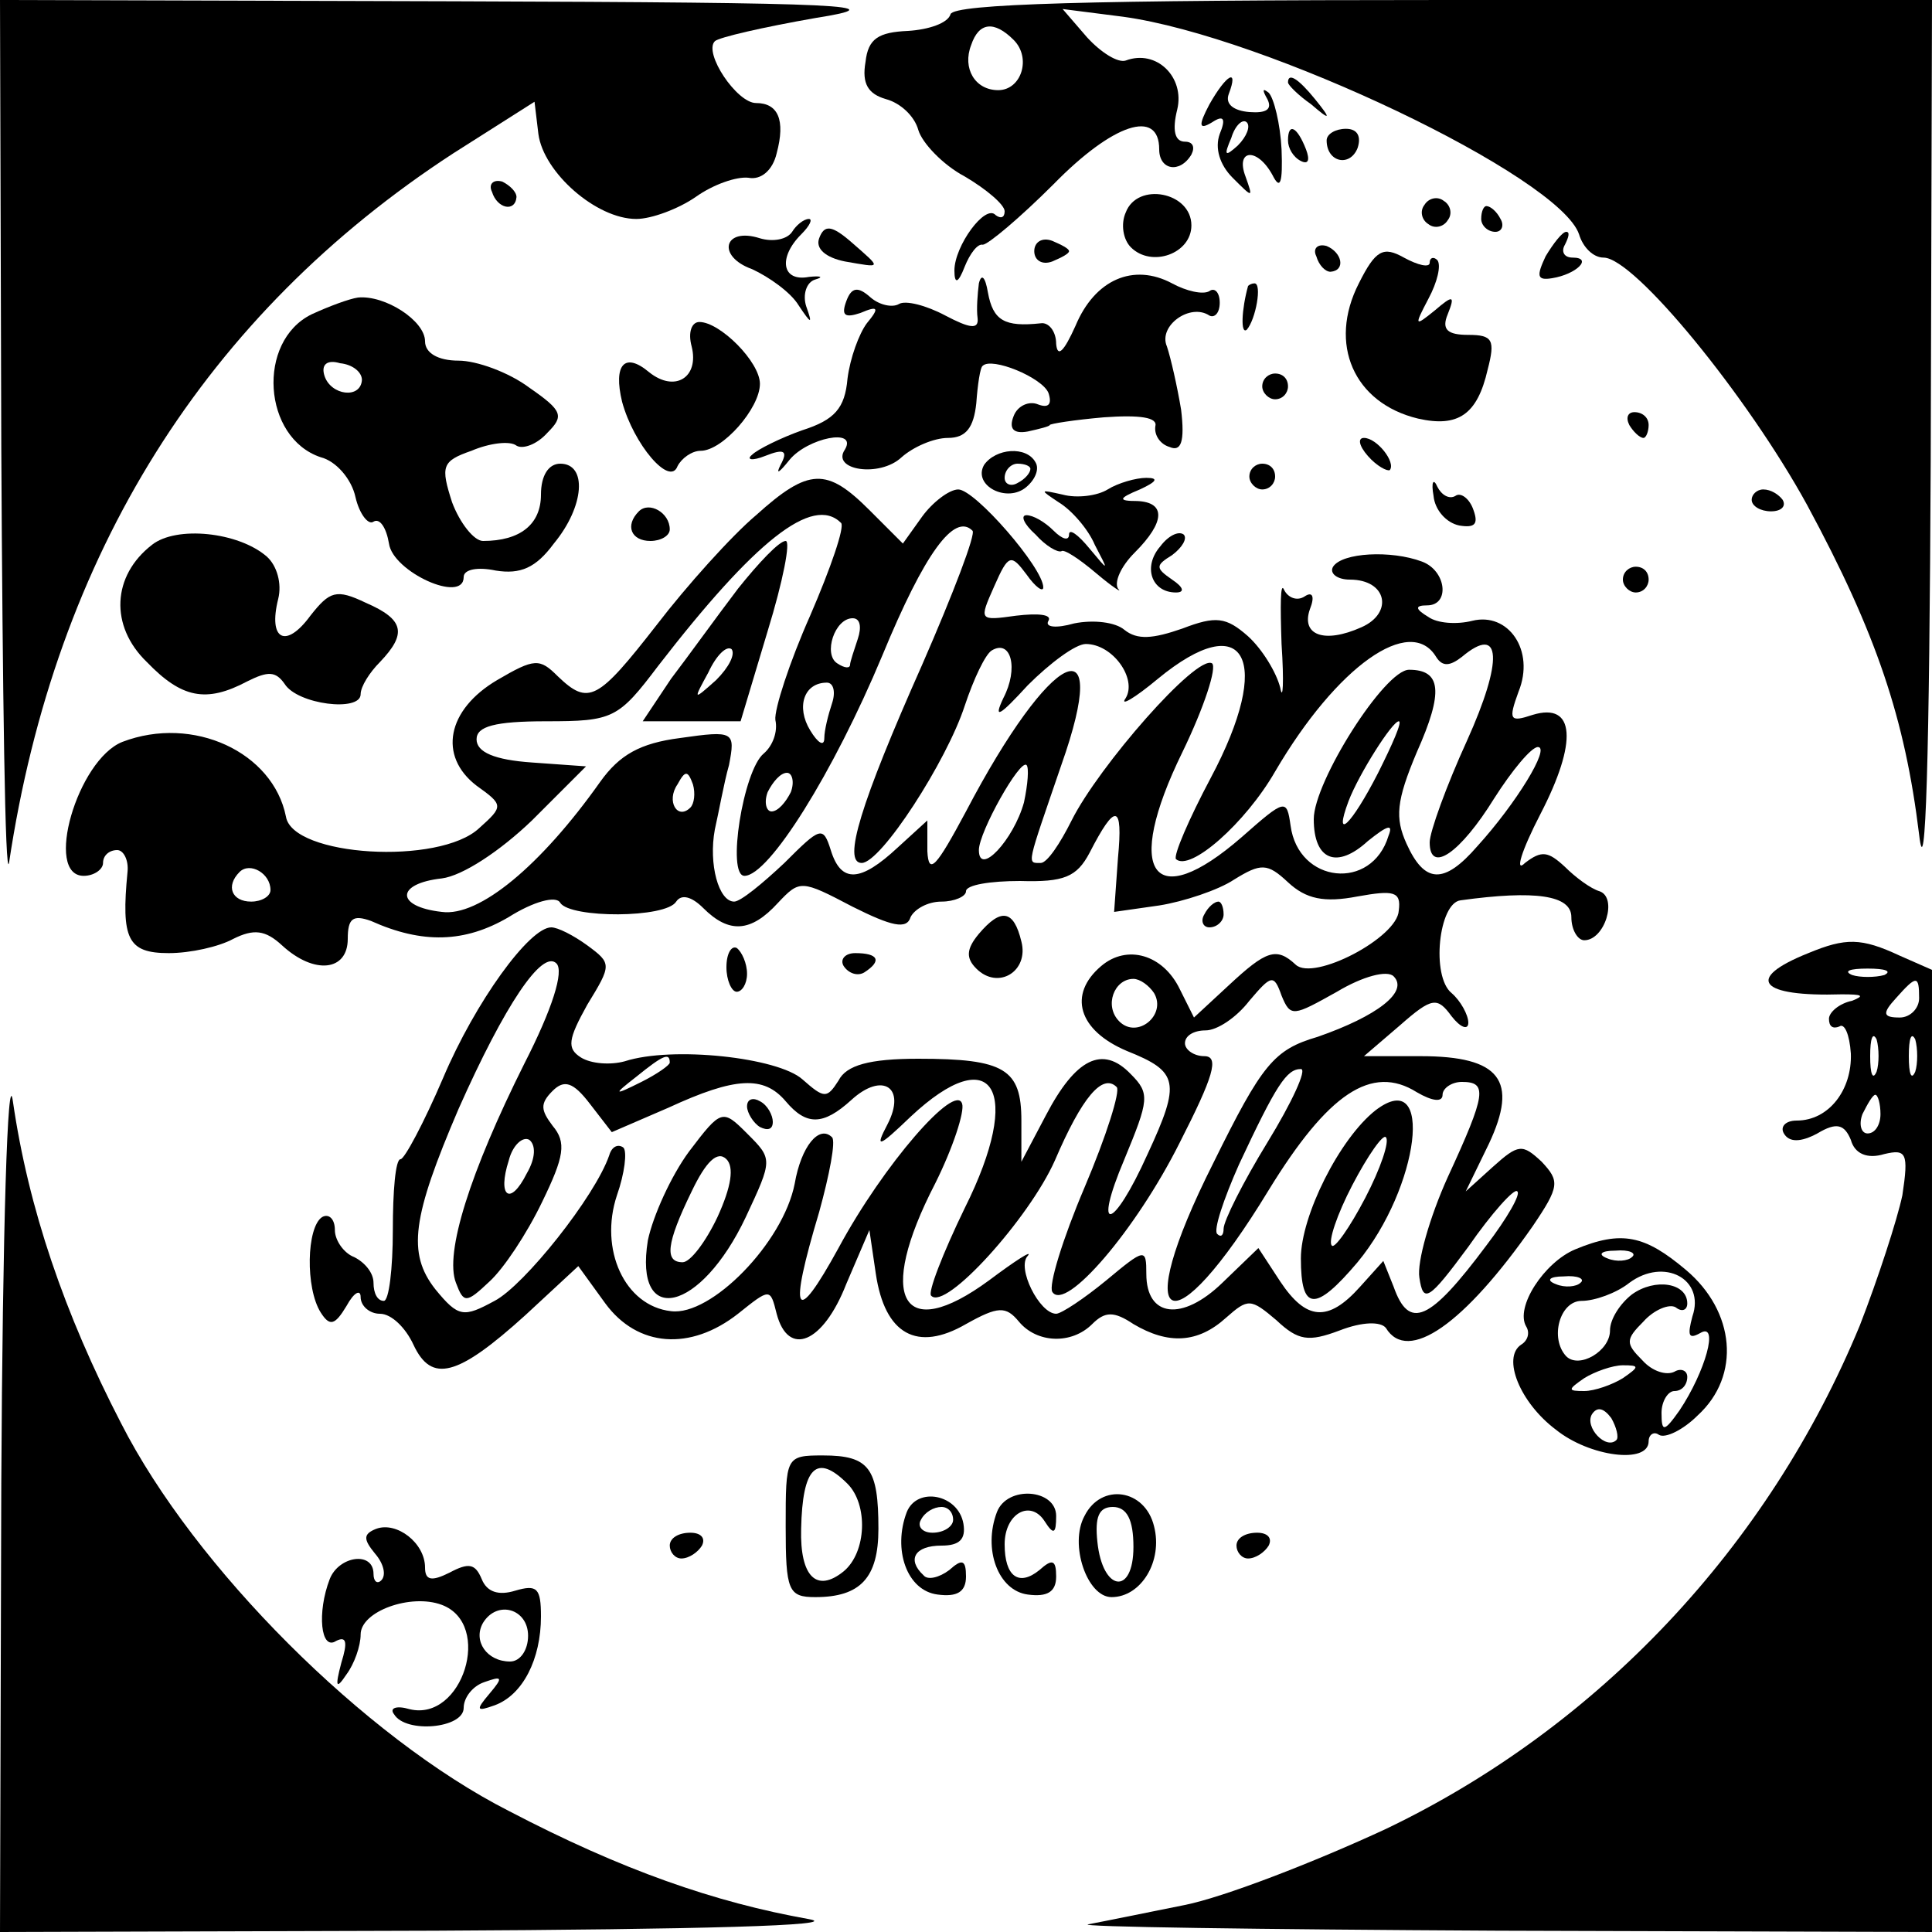 <?xml version="1.0" standalone="no"?>
<!DOCTYPE svg PUBLIC "-//W3C//DTD SVG 20010904//EN"
 "http://www.w3.org/TR/2001/REC-SVG-20010904/DTD/svg10.dtd">
<svg version="1.0" xmlns="http://www.w3.org/2000/svg"
 width="150pt" height="150pt" viewBox="0 0 150 150"
 preserveAspectRatio="xMidYMid meet">

<g transform="translate(0,150) scale(0.1,-0.1)"
fill="#000000" stroke="none">
<path d="M1 1153 c1 -192 3 -337 6 -323 36 240 153 426 345 551 l63 40 3 -25
c4 -30 45 -66 76 -66 12 0 33 8 46 17 14 10 32 16 41 15 10 -2 19 6 22 19 7
26 1 39 -16 39 -15 0 -41 39 -32 48 3 3 38 11 78 18 63 10 29 12 -280 13
l-353 1 1 -347z"/>
<path d="M738 1489 c-2 -7 -17 -12 -33 -13 -23 -1 -31 -6 -33 -24 -3 -17 2
-25 16 -29 11 -3 22 -13 25 -24 3 -10 19 -27 36 -36 17 -10 31 -22 31 -27 0
-5 -3 -6 -7 -3 -8 9 -32 -24 -32 -43 0 -11 3 -10 8 3 4 10 10 18 14 17 4 0 29
21 55 47 46 47 82 59 82 27 0 -16 16 -19 25 -4 3 6 1 10 -5 10 -8 0 -10 9 -6
25 6 25 -16 47 -40 38 -6 -2 -19 6 -30 18 l-19 22 47 -6 c110 -15 339 -124
354 -169 3 -10 11 -18 19 -18 24 0 112 -108 158 -192 54 -100 76 -166 87 -256
5 -43 8 60 9 291 l1 357 -379 0 c-276 0 -380 -3 -383 -11z m49 -20 c14 -14 6
-39 -12 -39 -18 0 -28 17 -21 35 6 18 18 19 33 4z"/>
<path d="M939 1419 c-9 -17 -8 -20 2 -14 9 6 11 3 6 -9 -4 -11 0 -24 10 -34
16 -16 16 -16 10 1 -8 21 9 23 21 1 6 -12 8 -6 7 20 -1 20 -6 40 -10 44 -5 4
-5 2 -1 -5 4 -8 -1 -11 -14 -10 -12 1 -19 6 -16 14 8 21 -2 15 -15 -8z m22
-32 c-10 -9 -11 -8 -5 6 3 10 9 15 12 12 3 -3 0 -11 -7 -18z"/>
<path d="M1000 1436 c0 -2 8 -10 18 -17 15 -13 16 -12 3 4 -13 16 -21 21 -21
13z"/>
<path d="M1000 1391 c0 -6 4 -13 10 -16 6 -3 7 1 4 9 -7 18 -14 21 -14 7z"/>
<path d="M1030 1391 c0 -17 18 -21 24 -6 3 9 0 15 -9 15 -8 0 -15 -4 -15 -9z"/>
<path d="M382 1351 c4 -13 18 -16 19 -4 0 4 -5 9 -11 12 -7 2 -11 -2 -8 -8z"/>
<path d="M874 1335 c-4 -9 -2 -21 4 -27 16 -16 47 -5 47 17 0 26 -42 34 -51
10z"/>
<path d="M1106 1341 c-4 -5 -2 -12 3 -15 5 -4 12 -2 15 3 4 5 2 12 -3 15 -5 4
-12 2 -15 -3z"/>
<path d="M1150 1330 c0 -5 5 -10 11 -10 5 0 7 5 4 10 -3 6 -8 10 -11 10 -2 0
-4 -4 -4 -10z"/>
<path d="M615 1320 c-4 -6 -15 -8 -25 -5 -28 9 -34 -14 -6 -24 13 -6 30 -18
36 -28 10 -15 11 -15 6 -1 -3 9 0 19 7 21 7 2 4 3 -5 2 -21 -4 -24 15 -6 33 7
7 9 12 6 12 -4 0 -10 -5 -13 -10z"/>
<path d="M636 1315 c-3 -8 5 -15 20 -18 29 -5 29 -6 5 15 -15 13 -21 14 -25 3z"/>
<path d="M803 1305 c0 -7 6 -11 14 -8 7 3 13 6 13 8 0 2 -6 5 -13 8 -8 3 -14
-1 -14 -8z"/>
<path d="M1200 1301 c-7 -15 -7 -19 5 -17 19 3 32 16 16 16 -7 0 -9 5 -6 10 3
6 4 10 1 10 -3 0 -10 -9 -16 -19z"/>
<path d="M1022 1301 c2 -7 7 -12 11 -12 12 1 9 15 -3 20 -7 2 -11 -2 -8 -8z"/>
<path d="M1055 1280 c-24 -47 -4 -93 46 -105 31 -7 46 3 54 38 6 23 4 27 -15
27 -16 0 -21 4 -16 16 6 15 4 15 -10 3 -16 -13 -16 -12 -5 9 7 13 10 26 7 30
-3 3 -6 2 -6 -2 0 -4 -9 -2 -20 4 -16 9 -22 6 -35 -20z"/>
<path d="M760 1280 c-1 -8 -2 -20 -1 -27 1 -9 -6 -8 -25 2 -15 8 -31 12 -36 9
-5 -3 -15 -1 -22 5 -10 9 -15 8 -19 -3 -4 -11 -1 -13 11 -9 14 6 15 4 5 -8 -6
-8 -13 -27 -15 -43 -2 -23 -10 -32 -35 -40 -17 -6 -35 -15 -39 -19 -5 -4 0 -5
10 -1 15 6 18 4 12 -7 -4 -8 -1 -6 7 4 14 17 53 25 43 8 -11 -16 27 -22 44 -6
9 8 25 15 36 15 14 0 20 8 22 27 1 14 3 28 5 29 7 7 46 -9 51 -21 3 -9 0 -12
-8 -9 -7 3 -16 -1 -19 -9 -4 -10 0 -14 11 -12 9 2 17 4 17 5 0 1 19 4 42 6 28
2 42 0 40 -7 -1 -7 4 -14 11 -16 9 -4 12 4 9 29 -3 18 -8 40 -11 49 -7 16 18
34 33 24 4 -2 8 2 8 10 0 8 -4 12 -8 9 -5 -3 -18 0 -29 6 -30 16 -60 3 -75
-33 -9 -20 -14 -25 -15 -14 0 10 -6 17 -12 16 -28 -3 -37 2 -41 24 -2 12 -5
15 -7 7z"/>
<path d="M969 1278 c-5 -18 -6 -38 -1 -34 7 8 12 36 6 36 -2 0 -4 -1 -5 -2z"/>
<path d="M242 1256 c-43 -21 -38 -96 7 -111 12 -3 24 -17 27 -31 3 -13 10 -22
14 -19 5 3 10 -5 12 -17 3 -22 58 -47 58 -26 0 6 11 8 25 5 19 -3 31 2 45 21
24 29 26 62 5 62 -9 0 -15 -9 -15 -24 0 -23 -16 -36 -45 -36 -7 0 -18 14 -24
30 -9 28 -8 32 15 40 14 6 30 8 35 4 5 -3 16 1 24 10 13 13 12 17 -14 35 -16
12 -41 21 -55 21 -16 0 -26 6 -26 15 0 16 -31 36 -52 34 -7 -1 -23 -7 -36 -13z
m39 -51 c-1 -15 -24 -12 -29 3 -3 9 2 13 12 10 10 -1 17 -7 17 -13z"/>
<path d="M537 1231 c6 -24 -13 -36 -33 -20 -19 16 -28 6 -21 -23 9 -33 37 -66
43 -50 3 6 11 12 18 12 17 0 46 33 46 52 0 17 -31 48 -47 48 -6 0 -9 -8 -6
-19z"/>
<path d="M980 1200 c0 -5 5 -10 10 -10 6 0 10 5 10 10 0 6 -4 10 -10 10 -5 0
-10 -4 -10 -10z"/>
<path d="M1265 1170 c3 -5 8 -10 11 -10 2 0 4 5 4 10 0 6 -5 10 -11 10 -5 0
-7 -4 -4 -10z"/>
<path d="M1062 1146 c7 -8 15 -12 17 -11 5 6 -10 25 -20 25 -5 0 -4 -6 3 -14z"/>
<path d="M764 1139 c-9 -16 18 -30 33 -17 7 6 10 14 7 19 -7 13 -31 11 -40 -2z
m36 -3 c0 -3 -4 -8 -10 -11 -5 -3 -10 -1 -10 4 0 6 5 11 10 11 6 0 10 -2 10
-4z"/>
<path d="M970 1130 c0 -5 5 -10 10 -10 6 0 10 5 10 10 0 6 -4 10 -10 10 -5 0
-10 -4 -10 -10z"/>
<path d="M587 1100 c-19 -16 -54 -55 -77 -85 -46 -59 -53 -63 -77 -40 -14 14
-18 14 -47 -3 -39 -23 -46 -59 -16 -82 21 -15 21 -16 2 -33 -31 -29 -145 -22
-150 9 -10 50 -72 79 -127 58 -35 -14 -61 -104 -30 -104 8 0 15 5 15 10 0 6 5
10 11 10 5 0 9 -8 8 -17 -5 -52 0 -63 32 -63 17 0 39 5 50 11 16 8 25 7 38 -5
25 -23 51 -20 51 5 0 16 4 19 18 14 40 -18 73 -17 107 3 19 12 37 17 40 11 8
-12 82 -12 90 1 4 6 12 4 21 -5 20 -20 37 -19 58 4 17 18 18 18 58 -3 30 -15
42 -18 45 -8 3 6 13 12 24 12 10 0 19 4 19 8 0 5 19 8 42 8 34 -1 44 3 54 22
20 39 26 38 22 -4 l-3 -42 35 5 c19 3 46 12 58 20 21 13 26 13 42 -2 14 -13
28 -16 54 -11 28 5 34 4 32 -11 -1 -21 -66 -55 -80 -42 -15 14 -23 11 -52 -16
l-27 -25 -11 22 c-13 27 -41 35 -61 18 -26 -22 -18 -50 20 -66 40 -16 42 -24
16 -80 -27 -60 -43 -63 -18 -4 19 46 20 51 5 66 -22 23 -43 12 -66 -32 l-19
-36 0 32 c0 40 -13 48 -80 48 -38 0 -56 -5 -62 -17 -9 -14 -11 -14 -28 1 -19
17 -101 26 -138 14 -11 -3 -26 -2 -34 3 -11 7 -10 14 5 41 19 31 19 32 0 46
-11 8 -23 14 -28 14 -17 0 -59 -58 -84 -117 -15 -35 -30 -63 -33 -63 -4 0 -6
-25 -6 -55 0 -30 -3 -55 -7 -55 -5 0 -8 6 -8 14 0 8 -7 16 -15 20 -8 3 -15 13
-15 21 0 9 -5 13 -10 10 -12 -8 -13 -55 -1 -74 7 -11 11 -10 20 5 6 11 11 13
11 7 0 -7 7 -13 15 -13 9 0 20 -11 26 -24 14 -30 34 -25 87 23 l41 38 21 -29
c25 -34 66 -37 103 -8 25 20 25 20 30 0 9 -34 36 -23 54 23 l18 42 5 -34 c7
-47 32 -61 70 -39 25 14 31 14 41 2 14 -17 41 -18 57 -2 10 10 17 10 32 0 27
-16 50 -15 72 5 17 15 19 15 39 -2 17 -16 25 -17 49 -8 18 7 32 7 36 2 17 -28
61 3 114 79 21 31 21 35 7 50 -15 14 -18 14 -38 -4 l-21 -19 18 37 c23 49 9
68 -53 68 l-44 0 28 24 c25 22 29 22 40 7 7 -9 13 -11 13 -5 0 6 -6 17 -13 23
-16 13 -10 70 7 72 58 8 86 4 86 -13 0 -10 5 -18 10 -18 16 0 26 33 12 38 -7
2 -19 11 -27 19 -13 12 -18 13 -31 3 -8 -8 -3 9 12 38 29 56 27 87 -6 77 -18
-6 -19 -4 -11 18 13 32 -8 62 -36 55 -12 -3 -27 -2 -34 3 -10 6 -11 9 -1 9 18
0 15 27 -4 34 -24 9 -62 7 -69 -4 -3 -5 3 -10 13 -10 29 0 34 -26 9 -37 -29
-13 -47 -6 -40 14 4 10 2 14 -4 10 -6 -4 -13 -1 -16 5 -3 7 -3 -12 -2 -42 2
-30 1 -45 -1 -34 -3 12 -14 30 -25 40 -17 15 -25 16 -51 6 -23 -8 -35 -9 -45
-1 -7 6 -24 8 -39 5 -14 -4 -23 -3 -20 2 3 5 -8 6 -25 4 -29 -4 -29 -4 -17 23
11 25 13 25 25 9 7 -10 13 -14 13 -10 0 15 -53 76 -66 76 -7 0 -20 -10 -28
-21 l-15 -21 -26 26 c-33 33 -47 33 -88 -4z m66 -6 c3 -3 -8 -35 -24 -72 -16
-36 -28 -73 -27 -81 2 -9 -2 -20 -9 -26 -16 -13 -29 -95 -15 -95 19 0 69 80
107 171 33 80 56 111 70 97 3 -2 -15 -49 -39 -104 -48 -108 -62 -154 -47 -154
15 0 66 79 80 122 7 21 16 40 21 43 15 9 21 -14 9 -37 -8 -17 -3 -14 19 10 17
17 37 32 45 32 21 0 40 -27 31 -42 -5 -7 7 0 25 15 68 56 90 15 41 -77 -17
-32 -29 -60 -27 -63 11 -10 54 28 77 68 48 82 105 122 125 89 5 -8 11 -7 20 0
31 26 32 -3 4 -65 -16 -35 -29 -71 -29 -79 0 -25 24 -8 50 34 14 22 29 40 34
40 10 0 -17 -44 -47 -77 -26 -30 -41 -29 -55 2 -9 20 -8 33 8 71 21 47 19 64
-6 64 -19 0 -74 -87 -74 -116 0 -32 18 -39 42 -17 15 12 20 14 16 4 -13 -43
-70 -37 -76 8 -3 21 -4 21 -38 -9 -69 -60 -92 -28 -46 66 17 35 27 66 23 69
-12 7 -88 -80 -109 -122 -9 -18 -19 -33 -24 -33 -11 0 -11 -3 16 76 40 113 -8
90 -74 -36 -23 -43 -29 -50 -30 -31 l0 24 -23 -21 c-29 -27 -44 -28 -52 -2 -6
19 -8 18 -36 -10 -17 -16 -34 -30 -39 -30 -12 0 -20 29 -15 56 3 13 7 36 11
50 5 26 4 27 -38 21 -31 -4 -47 -13 -62 -34 -46 -65 -94 -105 -123 -101 -36 4
-36 22 0 26 16 2 45 21 70 45 l42 42 -42 3 c-29 2 -43 8 -43 18 0 10 14 14 54
14 52 0 56 2 87 43 75 97 120 133 142 111z m13 -90 c-3 -9 -6 -18 -6 -20 0 -3
-4 -3 -10 1 -11 7 -2 35 12 35 6 0 7 -7 4 -16z m-20 -50 c-3 -9 -6 -21 -6 -27
0 -7 -5 -4 -11 6 -11 18 -5 37 13 37 5 0 7 -7 4 -16z m424 -54 c-21 -41 -35
-54 -23 -22 8 21 34 62 39 62 3 0 -5 -18 -16 -40z m-275 -23 c-8 -29 -35 -58
-35 -37 0 14 32 71 37 66 2 -2 1 -15 -2 -29z m-259 -4 c-10 -10 -19 5 -10 18
6 11 8 11 12 0 2 -7 1 -15 -2 -18z m78 12 c-4 -8 -10 -15 -15 -15 -4 0 -6 7
-3 15 4 8 10 15 15 15 4 0 6 -7 3 -15z m-404 -76 c0 -5 -7 -9 -15 -9 -15 0
-20 12 -9 23 8 8 24 -1 24 -14z m197 -135 c-42 -84 -62 -147 -53 -170 6 -16 8
-16 26 1 11 10 29 37 41 62 17 35 19 46 8 59 -9 12 -10 17 0 27 9 9 16 7 29
-10 l17 -22 44 19 c52 24 74 25 91 5 16 -19 29 -19 51 1 24 22 43 10 28 -19
-10 -19 -7 -18 18 6 64 60 88 21 42 -71 -17 -35 -29 -66 -26 -68 11 -12 76 60
96 105 21 49 37 68 48 57 3 -3 -8 -38 -25 -78 -17 -40 -28 -76 -25 -81 10 -16
65 48 99 116 26 51 31 67 19 67 -8 0 -15 5 -15 10 0 6 7 10 16 10 9 0 24 10
34 23 17 20 19 21 25 4 7 -17 9 -16 43 3 20 12 39 17 44 12 12 -12 -13 -31
-59 -47 -34 -10 -43 -21 -81 -98 -66 -131 -33 -146 43 -21 46 75 80 98 115 76
12 -7 20 -8 20 -2 0 5 7 10 15 10 20 0 19 -9 -11 -74 -14 -31 -24 -66 -22 -78
3 -20 7 -18 38 24 18 26 36 46 38 43 3 -2 -8 -21 -24 -42 -44 -59 -60 -66 -72
-32 l-8 20 -18 -20 c-25 -28 -42 -26 -62 4 l-17 26 -28 -27 c-31 -30 -59 -27
-59 7 0 20 -1 20 -31 -5 -17 -14 -35 -26 -39 -26 -13 0 -31 36 -22 45 4 5 -10
-4 -30 -19 -68 -50 -88 -14 -42 75 14 28 23 56 21 62 -5 17 -61 -47 -96 -112
-34 -62 -39 -52 -15 28 8 29 13 55 10 58 -10 10 -24 -7 -29 -36 -9 -46 -65
-103 -96 -99 -36 4 -56 48 -42 90 6 17 8 34 5 37 -4 3 -9 1 -11 -6 -11 -32
-66 -101 -89 -113 -24 -13 -28 -13 -46 9 -22 28 -18 56 18 140 36 81 65 124
76 113 6 -6 -3 -35 -25 -78z m489 55 c10 -17 -13 -36 -27 -22 -12 12 -4 33 11
33 5 0 12 -5 16 -11z m-376 -54 c0 -2 -10 -9 -22 -15 -22 -11 -22 -10 -4 4 21
17 26 19 26 11z m464 -62 c-19 -31 -34 -61 -34 -67 0 -5 -2 -7 -5 -4 -3 3 5
27 17 54 29 62 37 74 48 74 5 0 -7 -26 -26 -57z m-575 -24 c-13 -26 -23 -18
-14 10 3 12 11 19 16 16 5 -4 5 -14 -2 -26z"/>
<path d="M573 1043 c-16 -21 -39 -53 -52 -70 l-22 -33 38 0 38 0 21 70 c12 39
18 70 14 70 -5 0 -21 -17 -37 -37z m-17 -71 c-18 -16 -18 -16 -6 6 6 13 14 21
18 18 3 -4 -2 -14 -12 -24z"/>
<path d="M580 641 c0 -5 5 -13 10 -16 6 -3 10 -2 10 4 0 5 -4 13 -10 16 -5 3
-10 2 -10 -4z"/>
<path d="M1068 638 c-28 -22 -58 -82 -58 -115 0 -41 11 -42 44 -3 48 58 60
153 14 118z m-8 -68 c-12 -23 -24 -40 -26 -37 -3 3 4 24 16 47 12 23 24 40 26
37 3 -3 -4 -24 -16 -47z"/>
<path d="M535 606 c-14 -19 -28 -50 -32 -69 -11 -68 41 -56 76 18 21 45 21 45
1 65 -19 19 -20 19 -45 -14z m22 -51 c-9 -19 -21 -35 -27 -35 -14 0 -13 14 7
55 11 23 20 32 27 25 6 -6 4 -21 -7 -45z"/>
<path d="M860 1120 c-8 -5 -24 -7 -35 -4 -18 4 -18 4 -3 -6 10 -6 23 -21 28
-33 11 -21 11 -21 -4 -3 -9 11 -16 16 -16 11 0 -5 -5 -4 -12 3 -7 7 -16 12
-21 12 -5 0 -2 -7 7 -15 8 -9 17 -14 20 -13 2 2 14 -6 27 -17 13 -11 21 -16
17 -12 -3 5 2 17 13 28 24 24 24 39 2 40 -15 0 -15 2 2 9 13 6 15 9 5 9 -8 0
-22 -4 -30 -9z"/>
<path d="M1113 1115 c1 -11 10 -21 20 -23 12 -2 15 1 11 12 -3 9 -10 14 -14
11 -5 -3 -11 1 -14 7 -3 7 -5 4 -3 -7z"/>
<path d="M1360 1112 c0 -5 7 -9 15 -9 8 0 12 4 9 9 -3 4 -9 8 -15 8 -5 0 -9
-4 -9 -8z"/>
<path d="M496 1103 c-11 -11 -6 -23 9 -23 8 0 15 4 15 9 0 13 -16 22 -24 14z"/>
<path d="M118 1077 c-31 -24 -33 -63 -4 -91 27 -28 46 -32 78 -15 16 8 22 8
29 -2 10 -16 59 -22 59 -8 0 6 7 17 15 25 21 22 19 33 -11 46 -23 11 -28 9
-43 -10 -19 -26 -33 -19 -25 13 3 12 -1 26 -9 33 -22 19 -70 24 -89 9z"/>
<path d="M901 1076 c-14 -16 -7 -36 12 -36 7 0 6 4 -3 10 -13 9 -13 11 0 19 8
6 12 13 9 16 -4 3 -12 -1 -18 -9z"/>
<path d="M1260 1050 c0 -5 5 -10 10 -10 6 0 10 5 10 10 0 6 -4 10 -10 10 -5 0
-10 -4 -10 -10z"/>
<path d="M935 790 c-3 -5 -1 -10 4 -10 6 0 11 5 11 10 0 6 -2 10 -4 10 -3 0
-8 -4 -11 -10z"/>
<path d="M760 775 c-10 -12 -10 -19 -2 -27 17 -17 41 -2 35 21 -6 25 -16 26
-33 6z"/>
<path d="M564 749 c0 -10 4 -19 8 -19 4 0 8 6 8 14 0 8 -4 17 -8 20 -4 2 -8
-4 -8 -15z"/>
<path d="M1404 760 c-50 -20 -38 -34 26 -32 16 0 18 -1 8 -5 -10 -2 -18 -9
-18 -14 0 -6 3 -8 8 -6 4 3 8 -6 9 -21 1 -28 -17 -52 -42 -52 -9 0 -13 -5 -10
-10 4 -7 13 -7 26 0 15 9 21 7 26 -5 3 -11 13 -15 26 -11 17 4 19 1 14 -32 -4
-19 -19 -65 -33 -101 -71 -172 -203 -312 -368 -391 -56 -26 -126 -53 -156 -59
-30 -6 -64 -13 -75 -15 -11 -2 132 -4 318 -5 l337 -1 0 373 0 374 -25 11 c-30
14 -42 14 -71 2z m59 -17 c-7 -2 -19 -2 -25 0 -7 3 -2 5 12 5 14 0 19 -2 13
-5z m27 -18 c0 -8 -7 -15 -15 -15 -13 0 -14 3 -3 15 16 18 18 18 18 0z m-33
-57 c-3 -7 -5 -2 -5 12 0 14 2 19 5 13 2 -7 2 -19 0 -25z m30 0 c-3 -7 -5 -2
-5 12 0 14 2 19 5 13 2 -7 2 -19 0 -25z m-27 -33 c0 -8 -4 -15 -10 -15 -5 0
-7 7 -4 15 4 8 8 15 10 15 2 0 4 -7 4 -15z"/>
<path d="M655 750 c4 -6 11 -8 16 -5 14 9 11 15 -7 15 -8 0 -12 -5 -9 -10z"/>
<path d="M1 348 l-1 -348 338 1 c204 1 318 4 290 9 -73 13 -145 38 -233 84
-112 57 -244 189 -301 301 -44 85 -72 167 -84 250 -4 29 -8 -99 -9 -297z"/>
<path d="M1223 530 c-24 -10 -47 -45 -38 -60 3 -5 1 -11 -4 -14 -15 -10 -1
-45 27 -66 26 -21 72 -27 72 -9 0 5 4 8 8 5 5 -3 19 4 30 15 34 31 29 81 -9
113 -32 27 -50 31 -86 16z m44 -6 c-3 -3 -12 -4 -19 -1 -8 3 -5 6 6 6 11 1 17
-2 13 -5z m47 -46 c-4 -15 -3 -18 6 -13 15 9 4 -30 -16 -60 -12 -17 -14 -17
-14 -2 0 9 5 17 10 17 6 0 10 5 10 11 0 5 -5 7 -10 4 -6 -3 -17 0 -25 9 -13
13 -13 16 1 30 8 9 20 14 25 11 5 -4 9 -2 9 3 0 16 -25 20 -43 7 -9 -7 -17
-19 -17 -28 0 -16 -24 -30 -34 -20 -13 14 -5 43 12 43 10 0 27 6 37 14 27 20
59 3 49 -26z m-87 26 c-3 -3 -12 -4 -19 -1 -8 3 -5 6 6 6 11 1 17 -2 13 -5z
m33 -74 c-8 -5 -22 -10 -30 -10 -13 0 -13 1 0 10 8 5 22 10 30 10 13 0 13 -1
0 -10z m-5 -48 c-8 -8 -25 10 -19 20 4 6 9 5 15 -3 4 -7 6 -15 4 -17z"/>
<path d="M610 315 c0 -50 2 -55 23 -55 35 0 49 15 49 53 0 47 -7 57 -43 57
-29 0 -29 -1 -29 -55z m48 33 c16 -16 15 -53 -3 -68 -21 -17 -34 -4 -33 33 1
48 12 59 36 35z"/>
<path d="M704 326 c-11 -29 0 -61 24 -64 15 -2 22 2 22 14 0 13 -3 14 -13 5
-8 -6 -17 -8 -20 -4 -13 12 -7 23 14 23 14 0 19 5 17 17 -4 23 -36 29 -44 9z
m36 -6 c0 -5 -7 -10 -16 -10 -8 0 -12 5 -9 10 3 6 10 10 16 10 5 0 9 -4 9 -10z"/>
<path d="M774 326 c-11 -29 1 -61 24 -64 15 -2 22 2 22 14 0 13 -3 14 -13 5
-16 -13 -27 -5 -27 20 0 24 20 35 31 18 7 -11 9 -10 9 4 0 21 -38 24 -46 3z"/>
<path d="M842 323 c-12 -22 2 -63 21 -63 23 0 40 28 33 55 -7 29 -41 34 -54 8z
m38 -24 c0 -38 -24 -35 -28 4 -2 19 1 27 12 27 11 0 16 -10 16 -31z"/>
<path d="M292 313 c-10 -4 -10 -8 -1 -19 7 -8 9 -17 5 -21 -3 -3 -6 -1 -6 5 0
18 -27 14 -34 -4 -10 -26 -7 -56 5 -48 8 4 9 -1 4 -17 -5 -19 -4 -21 4 -9 6 8
11 22 11 31 0 18 39 32 63 23 40 -15 16 -91 -25 -81 -10 3 -16 1 -12 -4 9 -15
54 -11 54 5 0 8 7 17 16 20 14 5 15 4 4 -9 -11 -13 -10 -14 4 -9 22 8 36 36
36 69 0 22 -3 25 -20 20 -13 -4 -22 -1 -26 9 -5 12 -10 13 -25 5 -14 -7 -19
-6 -19 4 0 19 -22 36 -38 30z m118 -83 c0 -11 -6 -20 -14 -20 -18 0 -29 16
-21 30 11 18 35 11 35 -10z"/>
<path d="M520 300 c0 -5 4 -10 9 -10 6 0 13 5 16 10 3 6 -1 10 -9 10 -9 0 -16
-4 -16 -10z"/>
<path d="M960 300 c0 -5 4 -10 9 -10 6 0 13 5 16 10 3 6 -1 10 -9 10 -9 0 -16
-4 -16 -10z"/>
</g>
</svg>
